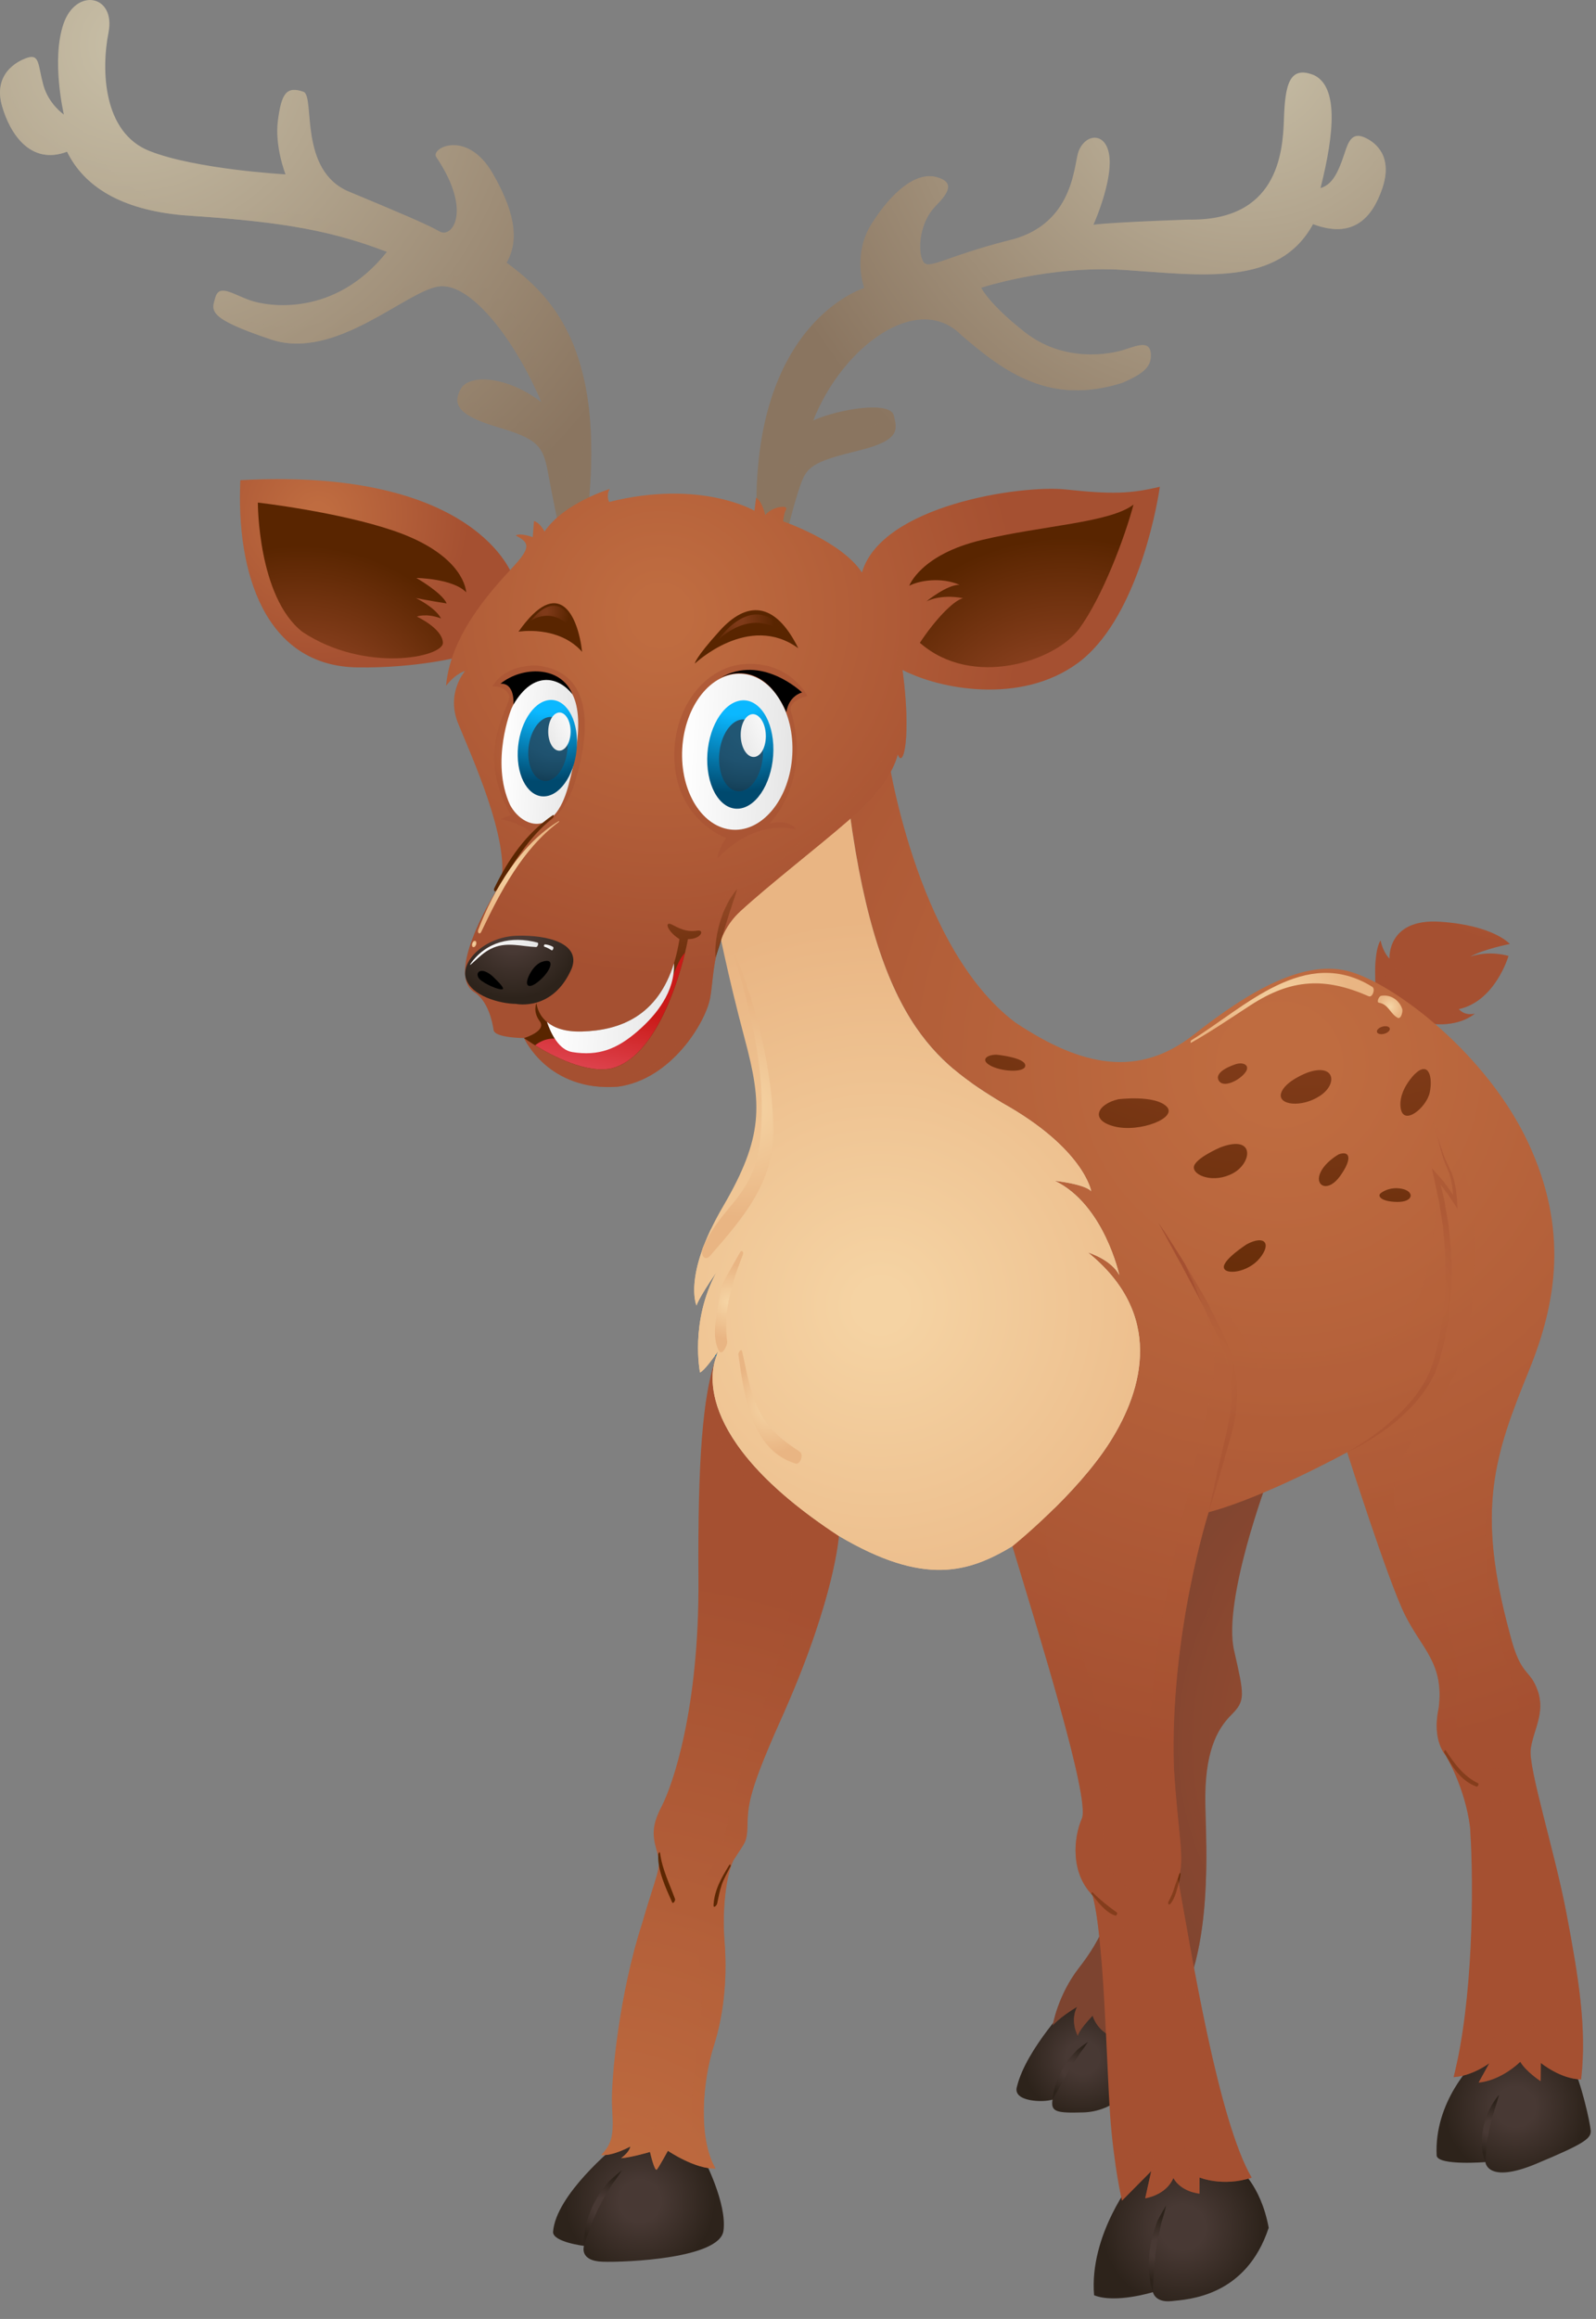 <svg width="84" height="122" viewBox="0 0 84 122" fill="none" xmlns="http://www.w3.org/2000/svg">
<rect x="0" y="0" width="84" height="122" fill="#808080" stroke="none"/>
<path d="M27.005 30.353C27.005 30.353 25.156 24.58 12.65 25.263C12.422 30.129 13.944 35.05 18.818 35.112C21.944 35.161 24.272 34.539 24.272 34.539C24.272 34.539 25.121 32 27.005 30.353Z" fill="url(#paint0_radial_525_381)"/>
<path d="M13.571 26.441C13.571 26.441 17.8 26.925 20.718 27.922C23.636 28.918 24.447 30.353 24.541 31.164C23.831 30.429 21.915 30.407 21.915 30.407C21.915 30.407 23.262 31.176 23.509 31.746C22.625 31.613 21.883 31.462 21.883 31.462C21.883 31.462 22.886 31.933 23.214 32.536C22.423 32.242 21.941 32.438 21.941 32.438C21.941 32.438 23.296 33.068 23.31 33.82C23.324 34.571 19.217 35.428 15.919 33.245C13.562 31.403 13.571 26.441 13.571 26.441Z" fill="url(#paint1_radial_525_381)"/>
<path d="M41.468 27.799C41.468 27.799 41.886 26.107 42.21 25.289C42.533 24.473 43.058 24.224 45.218 23.693C47.382 23.164 47.229 22.598 47.036 21.845C46.847 21.093 44.182 21.502 42.802 22.12C44.315 18.264 48.283 15.282 50.61 17.639C52.912 19.62 55.276 21.327 59.049 20.146C60.327 19.609 60.617 19.207 60.564 18.58C60.508 17.952 59.964 18.129 59.206 18.386C58.447 18.641 56.011 19.102 53.929 17.468C52.018 15.963 51.646 15.139 51.646 15.139C51.646 15.139 55.225 13.941 59.214 14.204C63.202 14.467 67.295 15.11 69.106 11.791C71.189 12.573 72.207 11.504 72.754 9.908C73.304 8.271 72.468 7.516 71.818 7.23C71.167 6.944 70.969 7.441 70.772 8.047C70.372 9.276 70.053 9.718 69.501 9.896C70.25 6.935 70.423 4.567 69.164 3.956C67.858 3.425 67.635 4.455 67.575 6.287C67.516 8.118 67.196 11.644 62.53 11.554C58.352 11.698 57.552 11.821 57.552 11.821C57.552 11.821 58.8 9.05 58.278 7.774C57.911 6.878 56.932 7.2 56.713 8.146C56.495 9.092 56.298 11.917 53.046 12.656C49.959 13.443 48.961 14.139 48.645 13.829C48.328 13.518 48.251 11.889 49.227 10.858C49.933 10.147 50.264 9.588 49.311 9.32C48.203 9.008 46.933 10.106 45.882 11.757C44.832 13.408 45.485 15.153 45.485 15.153C45.485 15.153 39.509 16.923 39.825 27.28C39.823 27.28 40.532 27.729 41.468 27.799Z" fill="url(#paint2_radial_525_381)"/>
<g opacity="0.5">
<path d="M47.023 21.82C46.913 21.918 46.794 22.007 46.659 22.087C45.677 22.677 44.413 22.57 43.385 23.074C42.498 23.507 42.072 24.145 41.538 24.931C41.376 25.17 41.055 25.619 40.709 25.582C40.382 25.546 40.083 25.285 39.866 24.975C39.817 25.695 39.799 26.457 39.824 27.281C39.824 27.281 40.533 27.729 41.469 27.8C41.469 27.8 41.887 26.108 42.211 25.29C42.534 24.474 43.059 24.225 45.219 23.694C47.383 23.165 47.23 22.599 47.037 21.846C47.035 21.838 47.028 21.83 47.023 21.82Z" fill="url(#paint3_radial_525_381)"/>
<path d="M60.537 18.44C59.542 18.831 58.517 19.11 57.443 19.134C56.142 19.164 54.712 19.014 53.601 18.271C52.606 17.606 51.861 16.646 50.881 15.969C49.849 15.257 48.754 15.024 47.574 15.542C46.416 16.052 45.436 16.923 44.64 17.896C43.879 18.826 43.195 19.859 42.759 20.984C42.648 21.27 42.543 21.56 42.475 21.86C42.372 22.324 42.738 21.901 42.972 21.715C44.593 18.06 48.363 15.366 50.608 17.639C52.91 19.62 55.274 21.327 59.047 20.146C60.325 19.609 60.615 19.207 60.562 18.58C60.56 18.528 60.549 18.482 60.537 18.44Z" fill="url(#paint4_radial_525_381)"/>
<path d="M72.687 7.98C72.618 8.255 72.536 8.526 72.434 8.795C71.971 10.031 70.16 12.236 69.071 10.47C66.058 16.907 56.98 11.758 51.843 14.393C51.993 14.592 52.162 14.771 52.343 14.938C53.573 14.608 56.282 14.012 59.214 14.206C63.202 14.469 67.295 15.111 69.106 11.793C71.189 12.575 72.207 11.505 72.754 9.909C73.046 9.034 72.943 8.415 72.687 7.98Z" fill="url(#paint5_radial_525_381)"/>
</g>
<path d="M29.411 27.694C29.411 27.694 29.095 26.244 28.84 24.839C28.584 23.435 28.269 23.084 26.191 22.469C24.112 21.854 23.809 21.281 24.245 20.471C24.679 19.661 26.674 19.772 28.488 21.152C27.211 18.079 24.835 14.832 23.097 15.07C21.362 15.308 17.654 18.994 14.27 17.862C10.885 16.73 11.129 16.354 11.335 15.642C11.541 14.93 12.234 15.469 13.16 15.798C14.088 16.128 17.613 16.712 20.361 13.251C17.042 11.955 14.058 11.623 9.627 11.322C6.363 11.03 4.43 9.811 3.53 7.981C1.599 8.71 0.517 7.02 0.105 5.568C-0.36 3.93 0.846 3.218 1.468 3.029C2.09 2.841 2.001 3.448 2.279 4.464C2.556 5.481 3.361 6.026 3.361 6.026C3.361 6.026 2.684 3.153 3.345 1.245C4.008 -0.666 6.099 -0.271 5.711 1.709C5.322 3.688 5.419 6.974 7.867 7.943C10.315 8.912 15.027 9.173 15.027 9.173C15.027 9.173 14.441 7.695 14.629 6.315C14.816 4.936 15.061 4.505 15.989 4.833C16.584 5.145 15.709 8.973 18.368 10.081C21.14 11.234 22.497 11.811 23.144 12.18C23.79 12.55 24.87 11.108 22.971 8.278C22.607 7.814 24.555 6.755 25.926 9.11C27.296 11.465 27.221 12.851 26.667 13.82C29.015 15.563 31.841 18.277 30.951 26.817L29.411 27.694Z" fill="url(#paint6_radial_525_381)"/>
<path opacity="0.5" d="M19.504 12.74C18.343 12.088 17.13 11.45 15.782 11.291C14.138 11.095 12.473 11.25 10.827 11.069C9.275 10.899 7.638 10.545 6.425 9.494C5.918 9.055 5.437 8.547 4.878 8.168C4.355 7.812 3.801 7.697 3.201 7.53C1.959 7.184 0.992 6.473 0.652 5.193C0.51 4.672 0.505 4.119 0.551 3.57C0.133 3.974 -0.168 4.613 0.105 5.569C0.517 7.021 1.599 8.71 3.53 7.982C4.429 9.812 6.363 11.031 9.627 11.323C13.971 11.618 16.924 11.944 20.164 13.177C20.14 12.966 19.601 12.795 19.504 12.74Z" fill="url(#paint7_radial_525_381)"/>
<path opacity="0.5" d="M28.213 20.524C28.266 20.585 28.318 20.644 28.371 20.706C28.393 20.601 28.418 20.487 28.422 20.332C28.438 19.813 28.33 19.298 28.151 18.812C27.808 17.868 27.32 16.95 26.682 16.167C25.955 15.271 24.915 14.585 23.723 14.531C22.341 14.47 21.053 15.189 19.908 15.891C17.613 17.294 13.514 17.816 11.245 15.968C11.146 16.495 11.441 16.913 14.269 17.86C17.653 18.992 21.361 15.306 23.096 15.068C24.717 14.849 26.892 17.653 28.213 20.524Z" fill="url(#paint8_radial_525_381)"/>
<path opacity="0.5" d="M30.729 19.898C30.814 21.182 30.818 22.485 30.687 23.761C30.632 24.283 30.48 25.15 29.779 25.051C29.128 24.957 29.176 23.224 28.606 22.812C27.877 22.284 26.976 22.024 26.149 21.694C25.571 21.463 24.526 21.145 24.228 20.502C23.821 21.296 24.14 21.861 26.191 22.469C28.269 23.084 28.584 23.435 28.84 24.839C29.095 26.243 29.411 27.694 29.411 27.694L30.954 26.819C31.257 23.894 31.127 21.651 30.729 19.898Z" fill="url(#paint9_radial_525_381)"/>
<path d="M56.389 105.313C56.389 105.313 54.004 107.796 53.526 109.77C53.265 110.586 54.925 110.617 55.396 110.459C55.299 111.099 55.572 111.176 57.02 111.133C58.469 111.091 60.406 110.028 60.48 106.462C58.092 105.099 56.389 105.313 56.389 105.313Z" fill="url(#paint10_radial_525_381)"/>
<path d="M55.396 110.461C55.396 110.461 55.403 110.227 55.496 109.895C55.536 109.727 55.609 109.54 55.684 109.338C55.776 109.143 55.869 108.933 55.991 108.738C56.054 108.642 56.118 108.544 56.179 108.45C56.238 108.351 56.312 108.268 56.383 108.187C56.451 108.104 56.526 108.028 56.592 107.955C56.656 107.881 56.721 107.813 56.793 107.764C57.064 107.544 57.259 107.426 57.259 107.426C57.259 107.426 57.139 107.628 56.934 107.892C56.83 108.021 56.741 108.195 56.619 108.361C56.497 108.527 56.396 108.724 56.278 108.91C56.157 109.094 56.061 109.293 55.948 109.467C55.856 109.653 55.751 109.818 55.675 109.967C55.506 110.262 55.396 110.461 55.396 110.461Z" fill="url(#paint11_radial_525_381)"/>
<path d="M66.735 77.809C66.735 77.809 64.351 84.176 64.948 86.811C65.492 89.207 65.563 89.465 64.802 90.225C64.041 90.986 63.382 92.218 63.441 94.967C63.501 97.717 63.977 105.139 60.305 107.344C60.305 107.344 58.086 107.729 57.504 106.047C56.74 106.85 56.728 107.103 56.728 107.103C56.728 107.103 56.303 106.362 56.684 105.582C55.722 106.162 55.404 106.565 55.404 106.565C55.404 106.565 55.661 104.974 56.8 103.515C57.936 102.058 58.826 100.333 59.089 97.095C59.351 93.857 61.76 78.979 61.76 78.979L66.735 77.809Z" fill="url(#paint12_radial_525_381)"/>
<path opacity="0.5" d="M62.706 94.287C62.457 92.798 62.482 91.346 62.717 89.857C62.953 88.356 63.246 86.862 63.527 85.368C63.69 84.503 63.861 83.621 64.193 82.8C64.572 81.857 65.142 81.112 65.851 80.495C66.303 78.966 66.735 77.809 66.735 77.809L61.758 78.979C61.758 78.979 59.349 93.857 59.087 97.095C58.824 100.333 57.934 102.058 56.798 103.515C55.659 104.974 55.402 106.565 55.402 106.565C55.402 106.565 55.72 106.162 56.682 105.582C56.301 106.362 56.726 107.103 56.726 107.103C56.726 107.103 56.739 106.85 57.502 106.047C58.084 107.729 60.303 107.344 60.303 107.344C63.248 105.574 63.525 100.452 63.488 97.074C63.019 96.248 62.859 95.2 62.706 94.287Z" fill="url(#paint13_radial_525_381)"/>
<path d="M77.58 108.516C77.58 108.516 75.467 110.539 75.614 113.411C75.696 113.943 78.179 113.748 78.179 113.748C78.179 113.748 78.271 114.912 80.844 113.839C83.433 112.759 83.752 112.499 83.722 112.079C83.688 111.662 83.199 109.466 82.767 108.72C82.336 107.972 80.043 106.232 77.58 108.516Z" fill="url(#paint14_radial_525_381)"/>
<path d="M59.649 114.662C59.649 114.662 57.315 117.567 57.584 120.752C58.698 121.202 60.68 120.589 60.68 120.589C60.68 120.589 60.786 121.15 61.654 121.061C62.521 120.969 65.571 120.845 66.774 117.202C66.346 114.889 65.143 114.021 65.143 114.021C65.143 114.021 61.627 111.917 59.649 114.662Z" fill="url(#paint15_radial_525_381)"/>
<path d="M32.387 112.909C32.387 112.909 29.243 115.46 29.108 117.426C29.106 117.954 30.736 118.156 30.736 118.156C30.736 118.156 30.467 118.948 31.717 118.988C32.966 119.03 37.869 118.814 38.076 117.367C38.281 115.919 37.035 113.556 37.035 113.556C37.035 113.556 34.608 111.727 32.387 112.909Z" fill="url(#paint16_radial_525_381)"/>
<path d="M72.431 52.291C72.431 52.291 72.212 50.192 72.661 49.474C72.81 50.152 73.131 50.431 73.131 50.431C73.131 50.431 72.987 48.3 75.808 48.493C78.627 48.686 79.466 49.663 79.466 49.663C79.466 49.663 78.111 49.924 77.38 50.33C78.406 49.976 79.395 50.292 79.395 50.292C79.395 50.292 78.704 52.675 76.782 53.09C77.134 53.483 77.626 53.323 77.626 53.323C77.626 53.323 76.762 54.131 75.029 53.811C73.295 53.492 72.431 52.291 72.431 52.291Z" fill="url(#paint17_radial_525_381)"/>
<path opacity="0.5" d="M76.328 53.296C75.769 52.994 75.279 52.644 75.518 52.095C75.097 52.135 74.722 52.207 74.3 52.1C74.24 52.085 74.31 51.942 74.324 51.919C74.429 51.743 74.529 51.565 74.63 51.388C74.281 51.397 73.991 51.497 73.68 51.675C73.624 51.705 73.584 51.691 73.592 51.62C73.629 51.264 73.734 50.999 73.893 50.715C73.567 50.839 73.323 51.055 73.097 51.338C73.076 51.364 73.015 51.435 72.973 51.406C72.647 51.181 72.476 50.859 72.406 50.5C72.335 51.341 72.431 52.291 72.431 52.291C72.431 52.291 73.295 53.492 75.029 53.812C76.098 54.009 76.836 53.776 77.245 53.57C76.944 53.547 76.64 53.464 76.328 53.296Z" fill="url(#paint18_radial_525_381)"/>
<path d="M37.712 71.352L37.673 71.433C36.982 73.543 36.72 76.702 36.761 83.1C36.805 89.858 35.414 93.896 34.823 95.03C34.233 96.164 34.37 96.672 34.602 97.492C34.836 98.311 34.541 98.599 33.786 101.226C32.579 104.941 32.165 109.376 32.207 110.658C32.249 111.94 32.4 112.625 31.644 113.374C32.242 113.444 33.173 112.931 33.173 112.931C33.173 112.931 33.159 113.195 32.689 113.544C33.254 113.501 34.211 113.214 34.211 113.214C34.211 113.214 34.453 114.282 34.573 114.139C34.694 113.995 35.154 113.155 35.154 113.155C35.154 113.155 36.605 114.138 37.662 114.085C36.731 112.527 36.975 109.492 37.565 107.646C38.158 105.797 38.268 103.809 38.134 102.146C38.001 100.482 38.212 98.689 38.597 97.882C39.256 96.827 39.323 96.982 39.346 95.854C39.371 94.728 39.614 93.761 41.33 89.945C43.957 83.957 44.15 80.808 44.15 80.808C36.176 75.588 37.512 71.809 37.712 71.352Z" fill="url(#paint19_radial_525_381)"/>
<path opacity="0.5" d="M44.151 80.803C36.928 76.077 37.342 72.531 37.634 71.566C37.417 72.257 37.244 73.061 37.112 74.049C37.563 75.51 38.434 76.739 39.403 77.991C40.666 79.626 41.678 81.282 41.662 83.419C41.645 85.548 40.911 87.562 40.231 89.554C39.547 91.566 38.8 93.549 38.343 95.626C38.138 96.562 37.899 98.09 37.037 98.693C36.105 99.346 35.206 98.362 34.788 97.581C34.672 97.364 34.559 97.13 34.451 96.888C34.486 97.078 34.541 97.272 34.601 97.489C34.835 98.308 34.54 98.596 33.785 101.223C33.629 101.702 33.487 102.193 33.356 102.688C33.788 102.04 34.508 100.988 35.344 101.002C36.643 101.023 36.873 103.341 36.916 104.227C37.04 106.819 36.23 109.352 36.439 111.945C36.445 112.011 36.343 112.244 36.247 112.191C35.737 111.919 35.374 111.548 35.04 111.093C34.865 111.414 34.629 111.639 34.4 111.976C34.382 112.003 34.238 112.164 34.231 112.042C34.215 111.747 34.105 111.478 34.079 111.19C34.075 111.138 33.564 111.448 33.52 111.467C33.12 111.655 32.69 111.801 32.245 111.838C32.237 112.438 32.124 112.891 31.641 113.369C32.239 113.439 33.17 112.926 33.17 112.926C33.17 112.926 33.156 113.19 32.686 113.539C33.251 113.496 34.208 113.209 34.208 113.209C34.208 113.209 34.45 114.277 34.57 114.134C34.691 113.99 35.151 113.15 35.151 113.15C35.151 113.15 36.602 114.133 37.659 114.08C36.728 112.522 36.972 109.487 37.562 107.641C38.155 105.792 38.265 103.804 38.131 102.141C37.998 100.477 38.209 98.684 38.594 97.877C39.253 96.822 39.32 96.977 39.343 95.849C39.368 94.723 39.611 93.757 41.327 89.94C43.957 83.951 44.151 80.803 44.151 80.803Z" fill="url(#paint20_radial_525_381)"/>
<path d="M37.863 71.422L37.561 71.281L37.586 71.231L37.885 71.374L37.863 71.422Z" fill="url(#paint21_radial_525_381)"/>
<path d="M82.448 100.68C81.836 97.437 80.424 93.008 80.564 92.007C80.705 91.004 81.343 90.114 80.929 88.941C80.517 87.768 80.042 88.247 79.468 85.963C77.665 79.359 78.654 76.578 80.487 72.066C81.923 68.532 82.564 64.675 80.427 60.109C78.288 55.542 73.598 51.905 71.138 51.143C68.678 50.381 65.701 52.176 62.823 54.437C59.946 56.695 56.974 56.156 53.436 53.791C48.113 49.785 46.682 39.449 46.682 39.449L44.574 41.591C46.012 53.826 49.34 55.912 52.744 58.021C57.057 60.428 57.433 62.672 57.433 62.672C57.433 62.672 57.23 62.328 55.518 62.121C58.118 63.378 58.913 67.092 58.913 67.092C58.913 67.092 58.621 66.352 57.258 65.888C61.248 69.111 60.195 73.055 58.429 75.848C56.662 78.642 53.287 81.346 53.287 81.346C54.648 85.869 57.388 94.638 56.942 95.67C56.495 96.7 56.34 98.527 57.498 99.703C58.103 101.795 58.239 108.641 58.427 111.278C58.615 113.916 59.053 115.774 59.053 115.774L60.588 114.225L60.275 115.65C60.275 115.65 61.365 115.5 61.756 114.587C62.181 115.332 63.131 115.405 63.131 115.405L63.135 114.557C63.135 114.557 64.347 115.065 65.875 114.566C64.124 111.55 62.73 102.901 62.003 98.848C62.399 97.849 61.995 96.535 61.783 92.986C61.56 85.97 63.614 79.554 63.614 79.554C66.583 78.766 70.906 76.399 70.906 76.399C70.906 76.399 73.036 83.105 73.935 84.934C74.836 86.762 76.02 87.495 75.72 89.87C75.348 91.573 76.084 92.337 76.084 92.337C76.084 92.337 77.104 94.005 77.374 96.133C77.581 99.425 77.522 105.245 76.508 109.276C77.513 109.208 78.383 108.546 78.383 108.546L77.826 109.558C77.826 109.558 78.87 109.533 80.014 108.47C80.319 108.988 81.083 109.488 81.083 109.488L81.094 108.528C81.094 108.528 82.131 109.379 83.214 109.397C83.533 106.703 83.062 103.925 82.448 100.68Z" fill="url(#paint22_radial_525_381)"/>
<path d="M58.429 75.847C60.196 73.054 61.248 69.11 57.258 65.887C58.621 66.351 58.913 67.091 58.913 67.091C58.913 67.091 58.118 63.377 55.518 62.12C57.23 62.327 57.433 62.671 57.433 62.671C57.433 62.671 57.057 60.427 52.744 58.02C49.34 55.912 46.012 53.826 44.574 41.59L37.758 48.517C37.758 48.517 38.276 51.214 39.197 54.658C40.118 58.1 40.191 59.814 38.057 63.467C35.921 67.117 36.659 68.68 36.659 68.68C36.659 68.68 36.74 68.335 37.706 66.932C36.296 69.546 36.843 72.205 36.843 72.205C36.843 72.205 37.036 72.185 37.793 71.086C37.752 71.199 37.712 71.315 37.672 71.433L37.711 71.352C37.726 71.32 37.732 71.305 37.732 71.305L37.711 71.352C37.511 71.809 36.175 75.588 44.149 80.806C48.663 83.473 50.985 82.721 53.286 81.346C53.287 81.345 56.662 78.641 58.429 75.847Z" fill="url(#paint23_radial_525_381)"/>
<path d="M58.861 57.831C58.861 57.831 60.735 57.593 61.385 58.198C62.036 58.804 59.979 59.601 58.65 59.262C57.319 58.923 57.784 58.076 58.861 57.831Z" fill="url(#paint24_radial_525_381)"/>
<path d="M52.467 55.489C52.467 55.489 53.899 55.63 53.959 56.029C54.02 56.428 52.855 56.407 52.202 56.099C51.554 55.792 51.904 55.478 52.467 55.489Z" fill="url(#paint25_radial_525_381)"/>
<path d="M64.967 56.012C64.967 56.012 63.907 56.349 64.131 56.821C64.356 57.292 65.26 56.831 65.56 56.398C65.809 56.04 65.422 55.831 64.967 56.012Z" fill="url(#paint26_radial_525_381)"/>
<path d="M64.223 60.367C64.223 60.367 62.862 60.95 62.834 61.404C62.81 61.857 63.892 62.269 64.898 61.723C65.907 61.177 66.07 59.662 64.223 60.367Z" fill="url(#paint27_radial_525_381)"/>
<path d="M68.801 56.433C68.801 56.433 67.631 56.868 67.428 57.504C67.228 58.139 68.491 58.293 69.463 57.658C70.437 57.024 70.249 55.908 68.801 56.433Z" fill="url(#paint28_radial_525_381)"/>
<path d="M65.62 65.46C65.62 65.46 64.382 66.253 64.413 66.671C64.444 67.091 65.674 66.964 66.304 66.192C66.93 65.421 66.566 64.957 65.62 65.46Z" fill="url(#paint29_radial_525_381)"/>
<path d="M70.455 60.731C70.455 60.731 69.666 61.167 69.454 61.794C69.244 62.422 69.919 62.728 70.532 61.871C71.205 60.933 71.034 60.516 70.455 60.731Z" fill="url(#paint30_radial_525_381)"/>
<path d="M74.47 56.498C74.47 56.498 73.567 57.366 73.723 58.313C73.879 59.26 75.08 58.263 75.248 57.48C75.416 56.697 75.216 55.79 74.47 56.498Z" fill="url(#paint31_radial_525_381)"/>
<path d="M72.684 62.763C72.684 62.763 73.1 62.413 73.773 62.539C74.446 62.666 74.426 63.242 73.542 63.233C72.658 63.221 72.471 62.904 72.684 62.763Z" fill="url(#paint32_radial_525_381)"/>
<path d="M73.145 54.103C73.174 54.205 73.048 54.332 72.863 54.385C72.677 54.438 72.503 54.397 72.472 54.294C72.443 54.19 72.571 54.065 72.756 54.012C72.94 53.959 73.114 53.999 73.145 54.103Z" fill="url(#paint33_radial_525_381)"/>
<path d="M60.958 64.312C60.958 64.312 61.101 64.525 61.353 64.897C61.592 65.275 61.945 65.808 62.348 66.463C62.542 66.793 62.754 67.15 62.978 67.531C63.195 67.913 63.451 68.302 63.66 68.737C63.874 69.169 64.096 69.617 64.321 70.069C64.376 70.186 64.434 70.29 64.489 70.419L64.626 70.775L64.761 71.132C64.803 71.254 64.835 71.383 64.871 71.51L64.972 71.892L65.035 72.278C65.056 72.409 65.081 72.537 65.092 72.665L65.113 73.052C65.14 73.57 65.082 74.076 65.008 74.556C64.967 74.794 64.913 75.028 64.862 75.254C64.8 75.48 64.739 75.698 64.68 75.912C64.56 76.334 64.448 76.733 64.344 77.102C64.139 77.841 63.948 78.451 63.823 78.882C63.693 79.309 63.617 79.555 63.617 79.555C63.617 79.555 63.671 79.303 63.76 78.867C63.859 78.428 63.986 77.802 64.162 77.055C64.251 76.68 64.343 76.275 64.443 75.847C64.548 75.421 64.643 74.972 64.721 74.507C64.786 74.041 64.834 73.556 64.8 73.067L64.778 72.698C64.765 72.576 64.737 72.454 64.718 72.332L64.653 71.963L64.552 71.608C64.52 71.487 64.49 71.368 64.455 71.248L64.323 70.888L64.193 70.531C64.15 70.427 64.087 70.308 64.037 70.195C63.82 69.745 63.607 69.299 63.402 68.871C63.197 68.441 62.964 68.04 62.765 67.648C62.56 67.26 62.367 66.894 62.187 66.555C61.809 65.889 61.513 65.322 61.296 64.93C61.082 64.537 60.958 64.312 60.958 64.312Z" fill="url(#paint34_radial_525_381)"/>
<path d="M75.663 59.773C75.745 60.066 75.834 60.354 75.937 60.636C75.991 60.775 76.033 60.92 76.103 61.053L76.291 61.462L76.388 61.666C76.42 61.734 76.44 61.811 76.466 61.885C76.521 62.033 76.545 62.183 76.582 62.332C76.643 62.633 76.677 62.935 76.692 63.242L76.712 63.596L76.514 63.295C76.363 63.064 76.209 62.826 76.036 62.609C75.95 62.503 75.874 62.381 75.78 62.286L75.503 61.988L75.708 61.866L75.958 62.887C76.049 63.226 76.084 63.575 76.148 63.921L76.235 64.439L76.288 64.962C76.319 65.312 76.375 65.659 76.376 66.011C76.389 66.361 76.411 66.712 76.411 67.063L76.372 68.117C76.347 68.467 76.299 68.814 76.263 69.164C76.235 69.515 76.146 69.857 76.089 70.204C76.038 70.553 75.937 70.89 75.849 71.23C75.802 71.403 75.766 71.564 75.708 71.746L75.526 72.236L75.274 72.717C75.184 72.871 75.082 73.016 74.984 73.165C74.778 73.453 74.557 73.729 74.314 73.982C74.072 74.24 73.817 74.484 73.551 74.711C73.285 74.942 73.001 75.151 72.715 75.351C72.141 75.749 71.539 76.111 70.905 76.4C71.513 76.061 72.094 75.676 72.64 75.25C72.913 75.037 73.175 74.812 73.43 74.578C73.687 74.348 73.93 74.101 74.154 73.843C74.383 73.586 74.59 73.312 74.781 73.028C74.867 72.882 74.963 72.739 75.043 72.59L75.26 72.139L75.438 71.648C75.484 71.5 75.522 71.319 75.567 71.156C75.649 70.822 75.744 70.489 75.792 70.148C75.841 69.806 75.925 69.471 75.95 69.126C75.981 68.783 76.024 68.44 76.046 68.096L76.082 67.063C76.085 66.718 76.069 66.372 76.061 66.028C76.064 65.683 76.012 65.339 75.986 64.996L75.94 64.479L75.858 63.968C75.797 63.627 75.765 63.282 75.68 62.947L75.465 61.931L75.366 61.461L75.67 61.808L75.959 62.137C76.057 62.246 76.129 62.368 76.215 62.483C76.385 62.714 76.53 62.956 76.68 63.199L76.5 63.25C76.492 62.957 76.467 62.656 76.424 62.363C76.398 62.218 76.376 62.068 76.335 61.931C76.314 61.861 76.303 61.789 76.273 61.72L76.189 61.509L76.019 61.089C75.956 60.949 75.921 60.801 75.876 60.656C75.788 60.366 75.725 60.069 75.663 59.773Z" fill="url(#paint35_radial_525_381)"/>
<path d="M32.096 25.725C32.096 25.725 29.681 26.456 28.66 27.963C28.394 27.469 28.105 27.411 28.105 27.411L28.038 28.262C28.038 28.262 27.404 28.017 27.146 28.17C27.795 28.52 27.983 28.738 27.123 29.691C26.266 30.645 23.721 33.172 23.477 36.078C24.014 35.4 24.478 35.301 24.478 35.301C24.478 35.301 23.454 36.453 24.117 38.073C24.777 39.694 26.862 44.229 26.364 46.454C24.992 48.63 23.796 51.399 24.922 52.171C25.688 52.63 25.917 53.769 25.978 54.189C26.038 54.61 27.58 54.612 27.58 54.612C27.58 54.612 28.831 57.448 32.518 57.171C35.355 56.786 37.135 53.765 37.371 52.526C37.605 51.289 37.465 49.321 38.958 47.945C40.453 46.567 43.067 44.545 44.643 43.171C46.221 41.8 46.992 40.674 47.253 39.689C47.544 40.497 47.973 38.769 47.5 35.241C49.445 36.265 53.735 37.088 56.736 34.876C59.734 32.665 60.843 27.014 61.044 25.609C59.48 25.981 58.519 26.01 56.116 25.753C53.711 25.495 46.395 26.591 45.365 30.12C44.288 28.475 41.219 27.43 41.219 27.43C41.219 27.43 41.243 27.038 41.373 26.797C41.502 26.554 40.633 26.639 40.275 27.101C40.087 26.311 39.796 26.178 39.796 26.178L39.707 26.87C39.707 26.87 36.879 25.202 32.06 26.408C31.887 26.007 32.096 25.725 32.096 25.725Z" fill="url(#paint36_radial_525_381)"/>
<path opacity="0.5" d="M26.332 43.1C26.332 43.1 27.568 43.278 28.054 43.949C28.104 43.584 28.308 43.556 28.308 43.556C28.308 43.556 29.617 43.321 30.299 41.023C31.032 38.553 31.305 35.305 28.222 35.012C26.443 35.006 25.921 36.113 25.921 36.113C25.921 36.113 26.55 36.051 26.786 36.56C27.023 37.069 24.85 39.369 26.895 42.887C26.554 42.989 26.332 43.1 26.332 43.1Z" fill="url(#paint37_radial_525_381)"/>
<path opacity="0.5" d="M37.779 45.158C37.779 45.158 39.496 43.108 41.881 43.636C41.586 43.062 40.492 43.33 40.492 43.33C40.492 43.33 42.748 41.13 41.62 37.398C41.483 36.849 42.497 36.614 42.497 36.614C42.497 36.614 41.597 34.812 39.255 34.931C36.912 35.053 35.186 37.627 35.531 40.44C35.875 43.252 38.207 44.081 38.207 44.081C38.207 44.081 37.723 44.859 37.779 45.158Z" fill="url(#paint38_radial_525_381)"/>
<path d="M26.906 37.316C26.906 37.316 25.801 40.059 26.841 42.34C27.465 43.513 29.149 44.16 29.912 41.346C30.676 38.531 30.728 36.151 29.189 35.776C27.649 35.4 26.906 37.316 26.906 37.316Z" fill="url(#paint39_linear_525_381)"/>
<path d="M41.7 39.711C41.576 41.977 40.177 43.74 38.577 43.653C36.977 43.562 35.783 41.656 35.908 39.389C36.035 37.124 37.433 35.359 39.03 35.449C40.631 35.536 41.825 37.446 41.7 39.711Z" fill="url(#paint40_linear_525_381)"/>
<path d="M30.367 38.953C30.398 40.337 29.722 41.64 28.862 41.865C28 42.092 27.277 41.152 27.248 39.769C27.218 38.388 27.892 37.083 28.754 36.857C29.616 36.633 30.338 37.571 30.367 38.953Z" fill="url(#paint41_radial_525_381)"/>
<path d="M29.875 39.133C29.896 40.052 29.447 40.916 28.876 41.066C28.303 41.215 27.823 40.593 27.803 39.675C27.784 38.757 28.232 37.892 28.805 37.741C29.376 37.593 29.856 38.214 29.875 39.133Z" fill="url(#paint42_radial_525_381)"/>
<path d="M30.003 38.168C30.106 38.694 29.938 39.266 29.627 39.441C29.32 39.62 28.986 39.338 28.884 38.811C28.781 38.285 28.947 37.715 29.257 37.538C29.567 37.358 29.901 37.643 30.003 38.168Z" fill="url(#paint43_linear_525_381)"/>
<path d="M40.699 39.184C40.779 40.733 40.067 42.216 39.11 42.5C38.15 42.781 37.31 41.756 37.228 40.205C37.146 38.66 37.857 37.174 38.817 36.89C39.776 36.609 40.617 37.636 40.699 39.184Z" fill="url(#paint44_radial_525_381)"/>
<path d="M40.154 39.402C40.208 40.431 39.734 41.416 39.099 41.602C38.463 41.79 37.903 41.11 37.85 40.081C37.794 39.053 38.268 38.068 38.905 37.879C39.542 37.692 40.1 38.373 40.154 39.402Z" fill="url(#paint45_radial_525_381)"/>
<path d="M40.262 38.317C40.395 38.904 40.227 39.55 39.888 39.758C39.547 39.969 39.162 39.664 39.03 39.078C38.897 38.49 39.065 37.846 39.406 37.637C39.745 37.426 40.129 37.734 40.262 38.317Z" fill="url(#paint46_linear_525_381)"/>
<path d="M27.289 33.233C27.289 33.233 29.381 32.876 30.637 34.293C30.422 32.391 29.417 30.208 27.289 33.233Z" fill="url(#paint47_radial_525_381)"/>
<path d="M36.573 34.909C36.573 34.909 39.411 32.209 42.016 34.104C40.76 31.575 39.274 31.646 37.884 33.18C36.552 34.651 36.573 34.909 36.573 34.909Z" fill="url(#paint48_radial_525_381)"/>
<path d="M27.157 52.814C27.157 52.814 29.116 53.236 30.097 50.933C30.564 49.645 28.861 49.176 27.19 49.231C25.519 49.283 24.238 50.568 24.521 51.48C24.805 52.393 26.304 52.809 27.157 52.814Z" fill="url(#paint49_radial_525_381)"/>
<path d="M28.531 50.6C28.531 50.6 28.151 50.694 27.856 51.294C27.564 51.892 27.824 52.093 28.415 51.573C29.008 51.055 29.254 50.359 28.531 50.6Z" fill="black"/>
<path d="M25.875 51.316C25.875 51.316 26.512 51.893 26.473 52.017C26.436 52.14 25.77 51.905 25.34 51.599C24.906 51.294 25.197 50.769 25.875 51.316Z" fill="black"/>
<path d="M28.238 52.771C28.238 52.771 28.318 54.333 30.63 54.267C32.94 54.2 35.163 53.211 35.762 49.408C35.091 48.98 34.927 48.398 35.415 48.666C35.981 48.976 36.312 49.021 36.705 48.96C37.099 48.899 36.903 49.416 36.208 49.405C35.929 50.947 34.674 55.519 32.246 56.191C30.387 56.644 27.579 54.612 27.579 54.612C27.579 54.612 28.795 54.248 28.407 53.726C28.019 53.204 28.238 52.771 28.238 52.771Z" fill="url(#paint50_radial_525_381)"/>
<path d="M35.317 51.544C34.873 52.409 34.514 53.278 33.793 53.953C33.154 54.554 32.192 55.014 31.307 55.034C30.746 55.047 30.321 54.889 29.791 54.735C29.131 54.543 28.616 54.636 28.163 54.994C29.084 55.557 30.907 56.516 32.246 56.191C34.365 55.605 35.59 52.045 36.054 50.125C35.697 50.492 35.549 51.094 35.317 51.544Z" fill="url(#paint51_linear_525_381)"/>
<path d="M30.125 55.351C31.502 55.567 32.467 55.202 33.578 54.235C34.558 53.381 35.535 52.158 35.471 50.68C34.617 53.438 32.658 54.209 30.629 54.268C29.698 54.293 29.136 54.057 28.788 53.764C28.983 54.335 29.397 55.237 30.125 55.351Z" fill="url(#paint52_linear_525_381)"/>
<path d="M47.856 30.815C47.856 30.815 48.447 29.178 51.66 28.412C54.87 27.643 58.409 27.506 59.657 26.547C59.2 28.273 58.026 31.404 56.793 33.087C55.561 34.772 51.196 36.253 48.414 33.818C49.173 32.666 50.148 31.608 50.685 31.47C49.474 31.236 48.756 31.642 48.756 31.642C48.756 31.642 49.834 30.756 50.502 30.766C49.522 30.35 48.4 30.537 47.856 30.815Z" fill="url(#paint53_radial_525_381)"/>
<path d="M37.661 50.371C37.661 50.371 37.63 50.128 37.66 49.769C37.682 49.409 37.766 48.932 37.906 48.473C37.945 48.358 37.986 48.243 38.023 48.131C38.058 48.018 38.108 47.912 38.156 47.809C38.256 47.607 38.34 47.413 38.441 47.262C38.639 46.956 38.794 46.773 38.794 46.773C38.794 46.773 38.737 47.013 38.616 47.343C38.553 47.507 38.505 47.709 38.428 47.915C38.391 48.018 38.36 48.126 38.327 48.235C38.294 48.345 38.259 48.458 38.223 48.57C38.148 48.79 38.093 49.017 38.021 49.226C37.964 49.437 37.895 49.633 37.845 49.802C37.742 50.143 37.661 50.371 37.661 50.371Z" fill="url(#paint54_radial_525_381)"/>
<path d="M30.736 118.154C30.736 118.154 30.704 117.864 30.77 117.435C30.781 117.326 30.81 117.212 30.838 117.093C30.869 116.972 30.891 116.841 30.935 116.714C30.983 116.585 31.026 116.452 31.079 116.32C31.128 116.185 31.187 116.053 31.257 115.925C31.327 115.798 31.396 115.67 31.466 115.545C31.526 115.415 31.628 115.313 31.703 115.201C31.784 115.091 31.865 114.988 31.944 114.892C32.015 114.789 32.103 114.71 32.185 114.638C32.505 114.345 32.734 114.176 32.734 114.176C32.734 114.176 32.581 114.427 32.331 114.763C32.267 114.844 32.199 114.934 32.142 115.04C32.081 115.144 32.019 115.253 31.949 115.362C31.882 115.473 31.801 115.58 31.744 115.705C31.684 115.825 31.619 115.95 31.556 116.073C31.487 116.193 31.426 116.317 31.376 116.443C31.324 116.569 31.266 116.69 31.213 116.809C31.162 116.93 31.122 117.048 31.076 117.161C31.035 117.273 30.988 117.377 30.958 117.477C30.891 117.676 30.83 117.844 30.796 117.962C30.752 118.084 30.736 118.154 30.736 118.154Z" fill="url(#paint55_radial_525_381)"/>
<path d="M60.679 120.59C60.679 120.59 60.57 120.311 60.512 119.867C60.492 119.756 60.486 119.636 60.478 119.509C60.473 119.381 60.457 119.246 60.462 119.108C60.469 118.967 60.47 118.822 60.482 118.677C60.489 118.53 60.507 118.381 60.534 118.234C60.56 118.088 60.588 117.942 60.613 117.796C60.633 117.65 60.696 117.517 60.732 117.38C60.773 117.248 60.82 117.121 60.861 117C60.898 116.877 60.954 116.77 61.008 116.671C61.214 116.275 61.376 116.027 61.376 116.027C61.376 116.027 61.314 116.323 61.186 116.737C61.154 116.84 61.119 116.952 61.098 117.075C61.073 117.198 61.047 117.325 61.016 117.456C60.988 117.588 60.945 117.721 60.928 117.861C60.907 118.001 60.885 118.142 60.863 118.283C60.834 118.425 60.81 118.566 60.803 118.707C60.79 118.848 60.77 118.984 60.754 119.121C60.74 119.254 60.736 119.384 60.726 119.509C60.72 119.633 60.705 119.751 60.705 119.859C60.696 120.076 60.684 120.259 60.684 120.387C60.68 120.517 60.679 120.59 60.679 120.59Z" fill="url(#paint56_radial_525_381)"/>
<path d="M78.905 110.199C78.905 110.199 78.838 110.421 78.733 110.753C78.633 111.083 78.5 111.515 78.405 111.953C78.381 112.062 78.352 112.171 78.338 112.28C78.319 112.387 78.294 112.494 78.28 112.598C78.267 112.7 78.249 112.801 78.241 112.898C78.231 112.994 78.217 113.086 78.215 113.169C78.21 113.254 78.202 113.332 78.197 113.402C78.192 113.472 78.192 113.533 78.191 113.584C78.184 113.688 78.18 113.746 78.18 113.746C78.18 113.746 78.159 113.69 78.124 113.594C78.088 113.497 78.049 113.353 78.021 113.177C78.002 113.089 77.998 112.992 77.992 112.891C77.982 112.787 77.982 112.68 77.988 112.57C77.992 112.346 78.032 112.11 78.081 111.879C78.135 111.648 78.205 111.421 78.291 111.218C78.375 111.012 78.468 110.828 78.56 110.676C78.737 110.37 78.905 110.199 78.905 110.199Z" fill="url(#paint57_radial_525_381)"/>
<path d="M27.024 37.066C27.024 37.066 27.122 35.929 26.34 35.969C27.504 35.032 29.518 35.022 30.129 36.528C29.428 35.63 28.097 35.235 27.024 37.066Z" fill="black"/>
<path d="M37.9 35.672C37.9 35.672 40.029 34.419 41.387 37.469C41.52 36.587 42.215 36.431 42.215 36.431C42.215 36.431 40.085 34.373 37.9 35.672Z" fill="black"/>
<path d="M29.092 42.888C27.696 43.838 26.75 45.217 26.018 46.721C25.955 46.85 26.049 46.979 26.144 46.826C27.005 45.441 27.799 44.068 29.098 43.032C29.14 42.997 29.18 42.828 29.092 42.888Z" fill="url(#paint58_radial_525_381)"/>
<path d="M35.529 99.909C35.249 99.131 34.836 98.309 34.742 97.482C34.731 97.398 34.648 97.497 34.647 97.538C34.586 98.367 35.047 99.338 35.376 100.079C35.425 100.191 35.557 99.983 35.529 99.909Z" fill="url(#paint59_radial_525_381)"/>
<path d="M38.374 98.132C37.97 98.798 37.603 99.419 37.555 100.22C37.541 100.432 37.727 100.243 37.747 100.138C37.814 99.818 37.872 99.5 37.974 99.189C38.088 98.836 38.287 98.525 38.444 98.191C38.477 98.119 38.425 98.047 38.374 98.132Z" fill="url(#paint60_radial_525_381)"/>
<path d="M77.793 93.817C77.022 93.443 76.545 92.781 76.085 92.081C76.055 92.035 75.986 92.155 76.01 92.196C76.423 92.935 76.879 93.689 77.71 93.991C77.776 94.016 77.856 93.847 77.793 93.817Z" fill="url(#paint61_radial_525_381)"/>
<path d="M58.779 100.614C58.329 100.29 57.893 99.947 57.498 99.552C57.467 99.525 57.426 99.609 57.443 99.635C57.769 100.043 58.18 100.612 58.703 100.779C58.767 100.8 58.834 100.654 58.779 100.614Z" fill="url(#paint62_radial_525_381)"/>
<path d="M62.043 98.623C61.993 98.846 61.881 99.063 61.818 99.283C61.743 99.548 61.633 99.795 61.505 100.035C61.438 100.158 61.525 100.264 61.622 100.134C61.791 99.905 61.886 99.641 61.955 99.367C62.02 99.116 62.111 98.843 62.134 98.585C62.142 98.484 62.054 98.573 62.043 98.623Z" fill="url(#paint63_radial_525_381)"/>
<path opacity="0.5" d="M27.935 32.653C27.935 32.653 29.184 31.771 30.25 33.281C29.978 31.866 29.061 31.266 27.935 32.653Z" fill="url(#paint64_radial_525_381)"/>
<path opacity="0.5" d="M37.793 33.67C37.793 33.67 39.596 31.819 41.357 33.416C40.493 31.869 39.036 31.989 37.793 33.67Z" fill="url(#paint65_radial_525_381)"/>
<path d="M28.283 49.587C26.899 49.224 25.581 49.544 24.754 50.72C24.747 50.73 24.743 50.774 24.764 50.755C25.179 50.403 25.458 50.061 25.989 49.848C26.722 49.554 27.472 49.792 28.215 49.824C28.297 49.827 28.373 49.61 28.283 49.587Z" fill="url(#paint66_linear_525_381)"/>
<path d="M29.098 49.808C28.965 49.734 28.833 49.698 28.681 49.684C28.639 49.68 28.604 49.789 28.649 49.802C28.785 49.846 28.908 49.914 29.029 49.992C29.088 50.031 29.174 49.849 29.098 49.808Z" fill="url(#paint67_linear_525_381)"/>
<path d="M29.413 43.197C27.426 44.386 25.965 46.81 25.168 48.924C25.114 49.064 25.245 49.196 25.325 49.03C26.338 46.91 27.489 44.681 29.416 43.239C29.427 43.231 29.433 43.187 29.413 43.197Z" fill="url(#paint68_radial_525_381)"/>
<path d="M24.99 49.496C24.858 49.489 24.763 49.824 24.922 49.832C25.054 49.84 25.149 49.505 24.99 49.496Z" fill="url(#paint69_radial_525_381)"/>
<path d="M51.058 56.938C51.111 56.967 51.159 57 51.212 57.03C50.868 56.789 50.525 56.532 50.191 56.246C50.25 56.406 50.509 56.629 51.058 56.938Z" fill="url(#paint70_radial_525_381)"/>
<path d="M57.258 65.889C58.621 66.353 58.913 67.094 58.913 67.094C58.913 67.094 58.118 63.38 55.518 62.123C57.23 62.33 57.433 62.673 57.433 62.673C57.433 62.673 57.057 60.429 52.744 58.023C52.653 57.968 52.563 57.913 52.474 57.855C54.946 59.642 56.544 61.83 56.544 61.83C56.544 61.83 54.96 61.352 53.895 62.074C57.234 63.429 57.833 65.853 57.833 65.853C57.833 65.853 57.358 65.63 56.422 65.775C61.074 69.007 57.799 73.51 57.799 73.51C57.799 73.51 57.259 70.945 56.441 71.581C56.899 75.656 54.637 77.727 55.013 76.234C55.389 74.742 55.104 73.703 55.104 73.703C53.376 79.362 51.37 81.254 48.296 80.35C45.223 79.448 44.266 78.225 42.311 75.677C42.438 76.904 44.513 79.945 42.518 78.079C37.704 74.299 38.01 71.389 39.243 68.529C38.827 68.995 37.793 71.087 37.59 70.194C37.203 68.368 38.798 65.138 38.798 65.138C38.798 65.138 37.342 66.716 37.2 66.659C37.145 66.1 37.261 65.364 37.433 64.638C36.086 67.451 36.659 68.68 36.659 68.68C36.659 68.68 36.74 68.335 37.706 66.931C36.296 69.546 36.843 72.204 36.843 72.204C36.843 72.204 37.036 72.184 37.793 71.085C37.752 71.198 37.712 71.314 37.672 71.433L37.711 71.352C37.726 71.32 37.732 71.305 37.732 71.305L37.711 71.352C37.511 71.808 36.175 75.588 44.149 80.805C48.663 83.472 50.985 82.721 53.286 81.346C53.286 81.346 56.661 78.641 58.428 75.847C60.195 73.056 61.248 69.112 57.258 65.889Z" fill="url(#paint71_radial_525_381)"/>
<path d="M40.707 59.377C40.643 56.246 39.853 53.158 38.73 50.245C38.707 50.182 38.642 50.295 38.654 50.337C39.494 53.121 40.219 56.119 40.078 59.044C39.988 60.936 39.697 61.964 38.513 63.383C37.907 64.106 37.365 64.782 36.987 65.651C36.85 65.967 37.067 66.417 37.384 66.054C39.128 64.056 40.766 62.152 40.707 59.377Z" fill="url(#paint72_radial_525_381)"/>
<path d="M38.942 65.894C38.643 66.442 38.32 66.974 38.04 67.532C37.878 67.854 37.882 68.294 37.812 68.645C37.668 69.386 37.479 70.338 37.819 71.038C37.991 71.392 38.297 70.77 38.272 70.585C38.056 69.001 38.53 67.454 39.101 66.001C39.157 65.856 39.029 65.73 38.942 65.894Z" fill="url(#paint73_radial_525_381)"/>
<path d="M42.094 76.375C41.134 75.744 40.447 75.202 39.921 74.152C39.444 73.201 39.295 72.12 39.061 71.1C39.016 70.915 38.844 71.152 38.86 71.262C39.163 73.307 39.484 76.252 41.86 76.995C42.127 77.08 42.311 76.518 42.094 76.375Z" fill="url(#paint74_radial_525_381)"/>
<path d="M76.24 61.609C76.254 61.64 76.252 61.64 76.24 61.609Z" fill="url(#paint75_radial_525_381)"/>
<path opacity="0.5" d="M60.582 114.215C60.701 113.807 60.942 112.807 60.162 113.06C59.646 113.225 59.183 113.552 58.752 113.871C58.738 113.881 58.727 113.892 58.714 113.901C58.887 115.064 59.053 115.774 59.053 115.774L60.579 114.236C60.58 114.228 60.58 114.224 60.582 114.215Z" fill="url(#paint76_radial_525_381)"/>
<path opacity="0.5" d="M82.448 100.681C81.836 97.438 80.424 93.009 80.564 92.008C80.705 91.005 81.343 90.115 80.929 88.942C80.517 87.769 80.042 88.248 79.468 85.964C78.259 81.535 78.304 78.825 79.021 76.16C78.098 78.134 78.137 79.952 78.219 82.04C78.359 85.55 79.629 88.205 79.894 89.473C80.158 90.736 79.997 93.647 78.532 92.981C77.068 92.317 76.378 91.195 76.65 89.292C76.923 87.39 76.433 85.695 74.696 82.43C72.958 79.165 72.778 77.904 74.976 74.828C76.36 72.895 77.269 71.619 77.507 68.297C77.595 64.907 78.132 62.048 75.458 59.121C75.46 59.882 76.142 61.401 76.239 61.612C76.229 61.591 76.214 61.561 76.19 61.508C75.869 60.836 75.1 60.546 75.367 61.46C75.936 63.948 75.121 67.943 73.921 69.717C72.719 71.488 67.381 71.969 66.39 70.648C66.501 71.634 66.514 72.86 65.832 71.147C64.934 68.933 62.347 66.463 62.347 66.463C64.557 71.26 64.15 71.559 62.839 77.158C61.529 82.756 60.193 88.798 60.607 93.38C61.019 97.962 60.676 100.167 59.388 99.317C58.102 98.468 57.83 97.34 58.206 94.581C58.578 91.822 57.341 88.085 55.898 84.001C54.862 81.061 54.73 80.478 55.502 79.343C54.298 80.534 53.285 81.347 53.285 81.347C54.646 85.87 57.386 94.639 56.94 95.671C56.493 96.701 56.338 98.528 57.496 99.704C57.701 100.416 57.854 101.679 57.971 103.139C58.438 101.981 59.476 100.427 60.576 101.441C61.216 102.03 61.592 102.893 61.91 103.687C62.363 104.824 62.72 106.001 63.029 107.185C63.558 109.21 64.048 111.292 64.27 113.378C64.276 113.444 64.173 113.676 64.077 113.624C63.508 113.311 62.928 113.08 62.307 112.919C62.427 113.331 62.511 113.753 62.661 114.155C62.693 114.236 62.541 114.507 62.464 114.409C62.112 113.962 61.652 113.726 61.154 113.491C61.023 113.72 60.88 113.939 60.763 114.176C60.728 114.245 60.59 114.359 60.575 114.29L60.275 115.651C60.275 115.651 61.365 115.501 61.756 114.588C62.181 115.333 63.131 115.406 63.131 115.406L63.135 114.558C63.135 114.558 64.347 115.066 65.875 114.567C64.124 111.551 62.73 102.902 62.003 98.849C62.399 97.85 61.995 96.536 61.783 92.987C61.56 85.971 63.614 79.555 63.614 79.555C66.583 78.767 70.906 76.4 70.906 76.4C70.906 76.4 73.036 83.106 73.935 84.935C74.836 86.763 76.02 87.496 75.72 89.871C75.348 91.574 76.084 92.338 76.084 92.338C76.084 92.338 77.104 94.006 77.374 96.134C77.393 96.414 77.407 96.718 77.421 97.033C77.462 96.604 77.533 96.183 77.675 95.784C78.055 94.708 78.633 94.096 79.482 95.337C80.715 97.143 80.931 99.255 81.256 101.398C81.572 103.476 82.394 105.724 81.701 107.737C81.689 107.766 81.55 108.007 81.503 107.903C81.283 107.416 81.031 106.952 80.747 106.5C80.394 107.058 80.072 107.634 79.6 108.103C79.572 108.131 79.487 108.181 79.485 108.103C79.467 107.653 79.289 107.287 79.178 106.863C79.131 106.674 78.617 107.227 78.555 107.283C78.19 107.6 77.785 107.89 77.36 108.116C77.144 108.231 76.926 108.326 76.706 108.412C76.644 108.708 76.579 108.999 76.509 109.279C77.514 109.211 78.384 108.549 78.384 108.549L77.827 109.561C77.827 109.561 78.871 109.536 80.015 108.473C80.32 108.991 81.084 109.491 81.084 109.491L81.095 108.531C81.095 108.531 82.132 109.382 83.215 109.4C83.533 106.704 83.062 103.926 82.448 100.681Z" fill="url(#paint77_radial_525_381)"/>
<g opacity="0.5">
<path d="M47.373 38.694C47.373 38.694 47.344 38.035 46.88 38.075C46.539 40.684 45.721 41.231 42.821 43.703C40.375 45.786 39.065 47.376 39.065 47.376C39.065 47.376 39.171 46.658 39.5 45.492C38.462 46.422 37.781 46.844 36.893 52.188C36.106 56.158 32.804 56.95 30.668 57.032C31.202 57.164 31.814 57.224 32.518 57.173C35.355 56.788 37.135 53.767 37.371 52.529C37.605 51.291 37.465 49.324 38.958 47.947C40.453 46.569 43.067 44.547 44.643 43.173C46.221 41.803 46.992 40.676 47.253 39.691C47.544 40.499 47.973 38.772 47.5 35.243C47.621 35.306 47.753 35.37 47.89 35.431C47.656 35.053 47.42 34.624 47.165 34.145C47.54 35.678 47.373 38.694 47.373 38.694Z" fill="url(#paint78_radial_525_381)"/>
</g>
<path d="M72.225 51.917C68.689 49.72 65.526 52.994 62.7 54.73C62.661 54.755 62.638 54.887 62.697 54.855C63.758 54.255 64.79 53.552 65.812 52.887C67.952 51.497 69.72 51.395 72.037 52.413C72.235 52.501 72.401 52.026 72.225 51.917Z" fill="url(#paint79_radial_525_381)"/>
<path d="M73.804 53.088C73.649 52.616 73.186 52.3 72.689 52.391C72.579 52.411 72.426 52.731 72.583 52.755C73.071 52.833 73.163 53.32 73.547 53.539C73.745 53.654 73.841 53.2 73.804 53.088Z" fill="url(#paint80_radial_525_381)"/>
<defs>
<radialGradient id="paint0_radial_525_381" cx="0" cy="0" r="1" gradientUnits="userSpaceOnUse" gradientTransform="translate(16.738 27.099) rotate(3.17) scale(10.331 10.331)">
<stop offset="0.057" stop-color="#BF6C40"/>
<stop offset="0.77" stop-color="#A55031"/>
</radialGradient>
<radialGradient id="paint1_radial_525_381" cx="0" cy="0" r="1" gradientUnits="userSpaceOnUse" gradientTransform="translate(15.781 39.39) rotate(3.17) scale(10.694 10.694)">
<stop offset="0.123" stop-color="#A55031"/>
<stop offset="1" stop-color="#592500"/>
</radialGradient>
<radialGradient id="paint2_radial_525_381" cx="0" cy="0" r="1" gradientUnits="userSpaceOnUse" gradientTransform="translate(65.692 2.534) rotate(3.17) scale(37.509 37.509)">
<stop stop-color="#C8BFA7"/>
<stop offset="0.73" stop-color="#8A7560"/>
</radialGradient>
<radialGradient id="paint3_radial_525_381" cx="0" cy="0" r="1" gradientUnits="userSpaceOnUse" gradientTransform="translate(65.69 2.538) rotate(3.17) scale(37.507 37.507)">
<stop stop-color="#C8BFA7"/>
<stop offset="0.73" stop-color="#8A7560"/>
</radialGradient>
<radialGradient id="paint4_radial_525_381" cx="0" cy="0" r="1" gradientUnits="userSpaceOnUse" gradientTransform="translate(65.692 2.535) rotate(3.17) scale(37.508 37.508)">
<stop stop-color="#C8BFA7"/>
<stop offset="0.73" stop-color="#8A7560"/>
</radialGradient>
<radialGradient id="paint5_radial_525_381" cx="0" cy="0" r="1" gradientUnits="userSpaceOnUse" gradientTransform="translate(65.691 2.534) rotate(3.17) scale(37.511 37.511)">
<stop stop-color="#C8BFA7"/>
<stop offset="0.73" stop-color="#8A7560"/>
</radialGradient>
<radialGradient id="paint6_radial_525_381" cx="0" cy="0" r="1" gradientUnits="userSpaceOnUse" gradientTransform="translate(6.828 2.281) rotate(3.17) scale(42.606 42.606)">
<stop stop-color="#C8BFA7"/>
<stop offset="0.73" stop-color="#8A7560"/>
</radialGradient>
<radialGradient id="paint7_radial_525_381" cx="0" cy="0" r="1" gradientUnits="userSpaceOnUse" gradientTransform="translate(6.828 2.281) rotate(3.17) scale(42.603 42.603)">
<stop stop-color="#C8BFA7"/>
<stop offset="0.73" stop-color="#8A7560"/>
</radialGradient>
<radialGradient id="paint8_radial_525_381" cx="0" cy="0" r="1" gradientUnits="userSpaceOnUse" gradientTransform="translate(6.827 2.277) rotate(3.17) scale(42.608 42.608)">
<stop stop-color="#C8BFA7"/>
<stop offset="0.73" stop-color="#8A7560"/>
</radialGradient>
<radialGradient id="paint9_radial_525_381" cx="0" cy="0" r="1" gradientUnits="userSpaceOnUse" gradientTransform="translate(6.827 2.278) rotate(3.17) scale(42.608 42.608)">
<stop stop-color="#C8BFA7"/>
<stop offset="0.73" stop-color="#8A7560"/>
</radialGradient>
<radialGradient id="paint10_radial_525_381" cx="0" cy="0" r="1" gradientUnits="userSpaceOnUse" gradientTransform="translate(56.988 108.247) rotate(3.17) scale(3.17 3.17)">
<stop offset="0.281" stop-color="#483934"/>
<stop offset="1" stop-color="#2D231B"/>
</radialGradient>
<radialGradient id="paint11_radial_525_381" cx="0" cy="0" r="1" gradientUnits="userSpaceOnUse" gradientTransform="translate(56.306 108.9) rotate(3.17) scale(1.355 1.355)">
<stop offset="0.281" stop-color="#483934"/>
<stop offset="1" stop-color="#2D231B"/>
</radialGradient>
<radialGradient id="paint12_radial_525_381" cx="0" cy="0" r="1" gradientUnits="userSpaceOnUse" gradientTransform="translate(78.186 91.711) rotate(3.17) scale(24.181)">
<stop offset="0.089" stop-color="#A55031"/>
<stop offset="0.863" stop-color="#7D4430"/>
</radialGradient>
<radialGradient id="paint13_radial_525_381" cx="0" cy="0" r="1" gradientUnits="userSpaceOnUse" gradientTransform="translate(78.186 91.711) rotate(3.17) scale(24.181 24.181)">
<stop offset="0.089" stop-color="#A55031"/>
<stop offset="0.863" stop-color="#7D4430"/>
</radialGradient>
<radialGradient id="paint14_radial_525_381" cx="0" cy="0" r="1" gradientUnits="userSpaceOnUse" gradientTransform="translate(79.76 110.843) rotate(3.17) scale(3.767 3.767)">
<stop offset="0.281" stop-color="#483934"/>
<stop offset="1" stop-color="#2D231B"/>
</radialGradient>
<radialGradient id="paint15_radial_525_381" cx="0" cy="0" r="1" gradientUnits="userSpaceOnUse" gradientTransform="translate(62.247 117.18) rotate(3.17) scale(4.239 4.239)">
<stop offset="0.281" stop-color="#483934"/>
<stop offset="1" stop-color="#2D231B"/>
</radialGradient>
<radialGradient id="paint16_radial_525_381" cx="0" cy="0" r="1" gradientUnits="userSpaceOnUse" gradientTransform="translate(33.684 115.793) rotate(3.17) scale(3.934 3.934)">
<stop offset="0.281" stop-color="#483934"/>
<stop offset="1" stop-color="#2D231B"/>
</radialGradient>
<radialGradient id="paint17_radial_525_381" cx="0" cy="0" r="1" gradientUnits="userSpaceOnUse" gradientTransform="translate(79.741 42.511) rotate(3.17) scale(9.215 9.215)">
<stop offset="0.057" stop-color="#BF6C40"/>
<stop offset="0.77" stop-color="#A55031"/>
</radialGradient>
<radialGradient id="paint18_radial_525_381" cx="0" cy="0" r="1" gradientUnits="userSpaceOnUse" gradientTransform="translate(79.741 42.511) rotate(3.17) scale(9.214 9.215)">
<stop offset="0.057" stop-color="#BF6C40"/>
<stop offset="0.77" stop-color="#A55031"/>
</radialGradient>
<radialGradient id="paint19_radial_525_381" cx="0" cy="0" r="1" gradientUnits="userSpaceOnUse" gradientTransform="translate(31.618 117.906) rotate(3.17) scale(45.667 45.667)">
<stop offset="0.057" stop-color="#BF6C40"/>
<stop offset="0.77" stop-color="#A55031"/>
</radialGradient>
<radialGradient id="paint20_radial_525_381" cx="0" cy="0" r="1" gradientUnits="userSpaceOnUse" gradientTransform="translate(31.618 117.904) rotate(3.17) scale(45.667 45.667)">
<stop offset="0.057" stop-color="#BF6C40"/>
<stop offset="0.77" stop-color="#A55031"/>
</radialGradient>
<radialGradient id="paint21_radial_525_381" cx="0" cy="0" r="1" gradientUnits="userSpaceOnUse" gradientTransform="translate(59.16 77.855) rotate(3.17) scale(32.494 32.495)">
<stop offset="0.262" stop-color="#0BB8FF"/>
<stop offset="1" stop-color="#00496E"/>
</radialGradient>
<radialGradient id="paint22_radial_525_381" cx="0" cy="0" r="1" gradientUnits="userSpaceOnUse" gradientTransform="translate(67.122 56.045) rotate(3.17) scale(47.617)">
<stop offset="0.057" stop-color="#BF6C40"/>
<stop offset="0.77" stop-color="#A55031"/>
</radialGradient>
<radialGradient id="paint23_radial_525_381" cx="0" cy="0" r="1" gradientUnits="userSpaceOnUse" gradientTransform="translate(46.351 68.683) rotate(3.17) scale(20.39 20.39)">
<stop offset="0.063" stop-color="#F5D3A3"/>
<stop offset="1" stop-color="#E9B583"/>
</radialGradient>
<radialGradient id="paint24_radial_525_381" cx="0" cy="0" r="1" gradientUnits="userSpaceOnUse" gradientTransform="translate(68.986 33.413) rotate(3.17) scale(40.978 40.978)">
<stop offset="0.123" stop-color="#A55031"/>
<stop offset="1" stop-color="#592500"/>
</radialGradient>
<radialGradient id="paint25_radial_525_381" cx="0" cy="0" r="1" gradientUnits="userSpaceOnUse" gradientTransform="translate(68.989 33.395) rotate(3.17) scale(41.006 41.006)">
<stop offset="0.123" stop-color="#A55031"/>
<stop offset="1" stop-color="#592500"/>
</radialGradient>
<radialGradient id="paint26_radial_525_381" cx="0" cy="0" r="1" gradientUnits="userSpaceOnUse" gradientTransform="translate(68.989 33.398) rotate(3.17) scale(41 41)">
<stop offset="0.123" stop-color="#A55031"/>
<stop offset="1" stop-color="#592500"/>
</radialGradient>
<radialGradient id="paint27_radial_525_381" cx="0" cy="0" r="1" gradientUnits="userSpaceOnUse" gradientTransform="translate(68.989 33.414) rotate(3.17) scale(40.977 40.977)">
<stop offset="0.123" stop-color="#A55031"/>
<stop offset="1" stop-color="#592500"/>
</radialGradient>
<radialGradient id="paint28_radial_525_381" cx="0" cy="0" r="1" gradientUnits="userSpaceOnUse" gradientTransform="translate(68.986 33.4) rotate(3.17) scale(40.999 40.999)">
<stop offset="0.123" stop-color="#A55031"/>
<stop offset="1" stop-color="#592500"/>
</radialGradient>
<radialGradient id="paint29_radial_525_381" cx="0" cy="0" r="1" gradientUnits="userSpaceOnUse" gradientTransform="translate(68.988 33.417) rotate(3.17) scale(40.975 40.975)">
<stop offset="0.123" stop-color="#A55031"/>
<stop offset="1" stop-color="#592500"/>
</radialGradient>
<radialGradient id="paint30_radial_525_381" cx="0" cy="0" r="1" gradientUnits="userSpaceOnUse" gradientTransform="translate(68.987 33.406) rotate(3.17) scale(40.987 40.987)">
<stop offset="0.123" stop-color="#A55031"/>
<stop offset="1" stop-color="#592500"/>
</radialGradient>
<radialGradient id="paint31_radial_525_381" cx="0" cy="0" r="1" gradientUnits="userSpaceOnUse" gradientTransform="translate(68.993 33.401) rotate(3.17) scale(40.996 40.996)">
<stop offset="0.123" stop-color="#A55031"/>
<stop offset="1" stop-color="#592500"/>
</radialGradient>
<radialGradient id="paint32_radial_525_381" cx="0" cy="0" r="1" gradientUnits="userSpaceOnUse" gradientTransform="translate(68.99 33.376) rotate(3.17) scale(41.032 41.031)">
<stop offset="0.123" stop-color="#A55031"/>
<stop offset="1" stop-color="#592500"/>
</radialGradient>
<radialGradient id="paint33_radial_525_381" cx="0" cy="0" r="1" gradientUnits="userSpaceOnUse" gradientTransform="translate(62.397 35.829) rotate(-15.997) scale(40.989 40.989)">
<stop offset="0.123" stop-color="#A55031"/>
<stop offset="1" stop-color="#592500"/>
</radialGradient>
<radialGradient id="paint34_radial_525_381" cx="0" cy="0" r="1" gradientUnits="userSpaceOnUse" gradientTransform="translate(62.812 71.93) rotate(3.17) scale(5.637 5.637)">
<stop offset="0.057" stop-color="#BF6C40"/>
<stop offset="0.77" stop-color="#A55031"/>
</radialGradient>
<radialGradient id="paint35_radial_525_381" cx="0" cy="0" r="1" gradientUnits="userSpaceOnUse" gradientTransform="translate(73.911 68.172) rotate(3.17) scale(6.308)">
<stop offset="0.057" stop-color="#BF6C40"/>
<stop offset="0.77" stop-color="#A55031"/>
</radialGradient>
<radialGradient id="paint36_radial_525_381" cx="0" cy="0" r="1" gradientUnits="userSpaceOnUse" gradientTransform="translate(34.742 32.346) rotate(3.17) scale(24.816 24.816)">
<stop offset="0.057" stop-color="#BF6C40"/>
<stop offset="0.77" stop-color="#A55031"/>
</radialGradient>
<radialGradient id="paint37_radial_525_381" cx="0" cy="0" r="1" gradientUnits="userSpaceOnUse" gradientTransform="translate(28.224 39.484) rotate(3.17) scale(3.615 3.615)">
<stop offset="0.057" stop-color="#BF6C40"/>
<stop offset="0.77" stop-color="#A55031"/>
</radialGradient>
<radialGradient id="paint38_radial_525_381" cx="0" cy="0" r="1" gradientUnits="userSpaceOnUse" gradientTransform="translate(38.883 40.054) rotate(3.17) scale(4.376 4.376)">
<stop offset="0.057" stop-color="#BF6C40"/>
<stop offset="0.77" stop-color="#A55031"/>
</radialGradient>
<linearGradient id="paint39_linear_525_381" x1="26.422" y1="39.418" x2="30.359" y2="39.636" gradientUnits="userSpaceOnUse">
<stop stop-color="white"/>
<stop offset="0.836" stop-color="#EAEAEA"/>
<stop offset="1" stop-color="#E5E5E5"/>
</linearGradient>
<linearGradient id="paint40_linear_525_381" x1="35.908" y1="39.391" x2="41.7" y2="39.711" gradientUnits="userSpaceOnUse">
<stop stop-color="white"/>
<stop offset="0.836" stop-color="#EAEAEA"/>
<stop offset="1" stop-color="#E5E5E5"/>
</linearGradient>
<radialGradient id="paint41_radial_525_381" cx="0" cy="0" r="1" gradientUnits="userSpaceOnUse" gradientTransform="translate(28.723 36.213) rotate(-13.508) scale(5.508 4.866)">
<stop offset="0.262" stop-color="#0BB8FF"/>
<stop offset="1" stop-color="#00496E"/>
</radialGradient>
<radialGradient id="paint42_radial_525_381" cx="0" cy="0" r="1" gradientUnits="userSpaceOnUse" gradientTransform="translate(29.604 37.897) rotate(-22.852) scale(4.605 3.787)">
<stop offset="0.268" stop-color="#215673"/>
<stop offset="0.473" stop-color="#1F526F"/>
<stop offset="0.694" stop-color="#194862"/>
<stop offset="0.922" stop-color="#0F364C"/>
<stop offset="1" stop-color="#0B2E43"/>
</radialGradient>
<linearGradient id="paint43_linear_525_381" x1="30.65" y1="37.959" x2="28.511" y2="38.9" gradientUnits="userSpaceOnUse">
<stop stop-color="white"/>
<stop offset="0.836" stop-color="#EAEAEA"/>
<stop offset="1" stop-color="#E5E5E5"/>
</linearGradient>
<radialGradient id="paint44_radial_525_381" cx="0" cy="0" r="1" gradientUnits="userSpaceOnUse" gradientTransform="translate(38.761 36.168) rotate(-15.257) scale(6.178 5.458)">
<stop offset="0.262" stop-color="#0BB8FF"/>
<stop offset="1" stop-color="#00496E"/>
</radialGradient>
<radialGradient id="paint45_radial_525_381" cx="0" cy="0" r="1" gradientUnits="userSpaceOnUse" gradientTransform="translate(39.807 38.026) rotate(-24.61) scale(5.165 4.247)">
<stop offset="0.268" stop-color="#215673"/>
<stop offset="0.473" stop-color="#1F526F"/>
<stop offset="0.694" stop-color="#194862"/>
<stop offset="0.922" stop-color="#0F364C"/>
<stop offset="1" stop-color="#0B2E43"/>
</radialGradient>
<linearGradient id="paint46_linear_525_381" x1="40.98" y1="38.062" x2="38.615" y2="39.19" gradientUnits="userSpaceOnUse">
<stop stop-color="white"/>
<stop offset="0.836" stop-color="#EAEAEA"/>
<stop offset="1" stop-color="#E5E5E5"/>
</linearGradient>
<radialGradient id="paint47_radial_525_381" cx="0" cy="0" r="1" gradientUnits="userSpaceOnUse" gradientTransform="translate(34.736 20.912) rotate(3.17) scale(8.713 8.713)">
<stop offset="0.123" stop-color="#A55031"/>
<stop offset="1" stop-color="#592500"/>
</radialGradient>
<radialGradient id="paint48_radial_525_381" cx="0" cy="0" r="1" gradientUnits="userSpaceOnUse" gradientTransform="translate(34.737 20.913) rotate(3.17) scale(8.714 8.714)">
<stop offset="0.123" stop-color="#A55031"/>
<stop offset="1" stop-color="#592500"/>
</radialGradient>
<radialGradient id="paint49_radial_525_381" cx="0" cy="0" r="1" gradientUnits="userSpaceOnUse" gradientTransform="translate(27.022 49.092) rotate(3.17) scale(3.453 3.453)">
<stop offset="0.281" stop-color="#483934"/>
<stop offset="1" stop-color="#2D231B"/>
</radialGradient>
<radialGradient id="paint50_radial_525_381" cx="0" cy="0" r="1" gradientUnits="userSpaceOnUse" gradientTransform="translate(34.228 41.697) rotate(3.17) scale(11.772 11.772)">
<stop offset="0.123" stop-color="#A55031"/>
<stop offset="1" stop-color="#592500"/>
</radialGradient>
<linearGradient id="paint51_linear_525_381" x1="30.721" y1="58.585" x2="32.034" y2="52.883" gradientUnits="userSpaceOnUse">
<stop offset="0.115" stop-color="#E75667"/>
<stop offset="1" stop-color="#CA1A18"/>
</linearGradient>
<linearGradient id="paint52_linear_525_381" x1="28.842" y1="52.809" x2="35.349" y2="53.169" gradientUnits="userSpaceOnUse">
<stop stop-color="white"/>
<stop offset="0.836" stop-color="#EAEAEA"/>
<stop offset="1" stop-color="#E5E5E5"/>
</linearGradient>
<radialGradient id="paint53_radial_525_381" cx="0" cy="0" r="1" gradientUnits="userSpaceOnUse" gradientTransform="translate(56.174 40.372) rotate(3.17) scale(12.103 12.103)">
<stop offset="0.123" stop-color="#A55031"/>
<stop offset="1" stop-color="#592500"/>
</radialGradient>
<radialGradient id="paint54_radial_525_381" cx="0" cy="0" r="1" gradientUnits="userSpaceOnUse" gradientTransform="translate(38.309 40.469) rotate(3.17) scale(10.338 10.338)">
<stop offset="0.123" stop-color="#A55031"/>
<stop offset="1" stop-color="#592500"/>
</radialGradient>
<radialGradient id="paint55_radial_525_381" cx="0" cy="0" r="1" gradientUnits="userSpaceOnUse" gradientTransform="translate(31.714 116.11) rotate(3.17) scale(1.654)">
<stop offset="0.281" stop-color="#483934"/>
<stop offset="1" stop-color="#2D231B"/>
</radialGradient>
<radialGradient id="paint56_radial_525_381" cx="0" cy="0" r="1" gradientUnits="userSpaceOnUse" gradientTransform="translate(60.944 118.292) rotate(3.17) scale(1.693 1.693)">
<stop offset="0.281" stop-color="#483934"/>
<stop offset="1" stop-color="#2D231B"/>
</radialGradient>
<radialGradient id="paint57_radial_525_381" cx="0" cy="0" r="1" gradientUnits="userSpaceOnUse" gradientTransform="translate(78.475 111.951) rotate(3.17) scale(1.352 1.352)">
<stop offset="0.281" stop-color="#483934"/>
<stop offset="1" stop-color="#2D231B"/>
</radialGradient>
<radialGradient id="paint58_radial_525_381" cx="0" cy="0" r="1" gradientUnits="userSpaceOnUse" gradientTransform="translate(31.134 33.23) rotate(3.17) scale(12.29 12.29)">
<stop offset="0.123" stop-color="#A55031"/>
<stop offset="1" stop-color="#592500"/>
</radialGradient>
<radialGradient id="paint59_radial_525_381" cx="0" cy="0" r="1" gradientUnits="userSpaceOnUse" gradientTransform="translate(55.736 58.383) rotate(3.17) scale(47.457 47.457)">
<stop offset="0.123" stop-color="#A55031"/>
<stop offset="1" stop-color="#592500"/>
</radialGradient>
<radialGradient id="paint60_radial_525_381" cx="0" cy="0" r="1" gradientUnits="userSpaceOnUse" gradientTransform="translate(55.757 58.374) rotate(3.17) scale(47.474 47.474)">
<stop offset="0.123" stop-color="#A55031"/>
<stop offset="1" stop-color="#592500"/>
</radialGradient>
<radialGradient id="paint61_radial_525_381" cx="0" cy="0" r="1" gradientUnits="userSpaceOnUse" gradientTransform="translate(55.771 58.335) rotate(3.17) scale(47.511 47.511)">
<stop offset="0.123" stop-color="#A55031"/>
<stop offset="1" stop-color="#592500"/>
</radialGradient>
<radialGradient id="paint62_radial_525_381" cx="0" cy="0" r="1" gradientUnits="userSpaceOnUse" gradientTransform="translate(55.766 58.293) rotate(3.17) scale(47.565 47.565)">
<stop offset="0.123" stop-color="#A55031"/>
<stop offset="1" stop-color="#592500"/>
</radialGradient>
<radialGradient id="paint63_radial_525_381" cx="0" cy="0" r="1" gradientUnits="userSpaceOnUse" gradientTransform="translate(55.762 58.377) rotate(3.17) scale(47.473 47.473)">
<stop offset="0.123" stop-color="#A55031"/>
<stop offset="1" stop-color="#592500"/>
</radialGradient>
<radialGradient id="paint64_radial_525_381" cx="0" cy="0" r="1" gradientUnits="userSpaceOnUse" gradientTransform="translate(28.663 32.174) rotate(3.17) scale(1.335 1.335)">
<stop offset="0.123" stop-color="#A55031"/>
<stop offset="1" stop-color="#592500"/>
</radialGradient>
<radialGradient id="paint65_radial_525_381" cx="0" cy="0" r="1" gradientUnits="userSpaceOnUse" gradientTransform="translate(38.911 32.635) rotate(3.17) scale(1.874 1.874)">
<stop offset="0.123" stop-color="#A55031"/>
<stop offset="1" stop-color="#592500"/>
</radialGradient>
<linearGradient id="paint66_linear_525_381" x1="24.788" y1="50.033" x2="28.292" y2="50.227" gradientUnits="userSpaceOnUse">
<stop stop-color="white"/>
<stop offset="0.836" stop-color="#EAEAEA"/>
<stop offset="1" stop-color="#E5E5E5"/>
</linearGradient>
<linearGradient id="paint67_linear_525_381" x1="28.624" y1="49.827" x2="29.128" y2="49.855" gradientUnits="userSpaceOnUse">
<stop stop-color="white"/>
<stop offset="0.836" stop-color="#EAEAEA"/>
<stop offset="1" stop-color="#E5E5E5"/>
</linearGradient>
<radialGradient id="paint68_radial_525_381" cx="0" cy="0" r="1" gradientUnits="userSpaceOnUse" gradientTransform="translate(27.288 46.149) rotate(3.17) scale(2.578 2.578)">
<stop offset="0.063" stop-color="#F5D3A3"/>
<stop offset="1" stop-color="#E9B583"/>
</radialGradient>
<radialGradient id="paint69_radial_525_381" cx="0" cy="0" r="1" gradientUnits="userSpaceOnUse" gradientTransform="translate(24.956 49.664) rotate(3.17) scale(0.144)">
<stop offset="0.063" stop-color="#F5D3A3"/>
<stop offset="1" stop-color="#E9B583"/>
</radialGradient>
<radialGradient id="paint70_radial_525_381" cx="0" cy="0" r="1" gradientUnits="userSpaceOnUse" gradientTransform="translate(46.353 68.698) rotate(3.17) scale(20.41 20.41)">
<stop offset="0.063" stop-color="#F5D3A3"/>
<stop offset="1" stop-color="#E9B583"/>
</radialGradient>
<radialGradient id="paint71_radial_525_381" cx="0" cy="0" r="1" gradientUnits="userSpaceOnUse" gradientTransform="translate(46.352 68.685) rotate(3.17) scale(20.389 20.389)">
<stop offset="0.063" stop-color="#F5D3A3"/>
<stop offset="1" stop-color="#E9B583"/>
</radialGradient>
<radialGradient id="paint72_radial_525_381" cx="0" cy="0" r="1" gradientUnits="userSpaceOnUse" gradientTransform="translate(39.076 58.271) rotate(3.17) scale(5.793)">
<stop offset="0.063" stop-color="#F5D3A3"/>
<stop offset="1" stop-color="#E9B583"/>
</radialGradient>
<radialGradient id="paint73_radial_525_381" cx="0" cy="0" r="1" gradientUnits="userSpaceOnUse" gradientTransform="translate(38.342 68.472) rotate(3.17) scale(1.954 1.954)">
<stop offset="0.063" stop-color="#F5D3A3"/>
<stop offset="1" stop-color="#E9B583"/>
</radialGradient>
<radialGradient id="paint74_radial_525_381" cx="0" cy="0" r="1" gradientUnits="userSpaceOnUse" gradientTransform="translate(40.518 74.022) rotate(3.17) scale(2.418 2.418)">
<stop offset="0.063" stop-color="#F5D3A3"/>
<stop offset="1" stop-color="#E9B583"/>
</radialGradient>
<radialGradient id="paint75_radial_525_381" cx="0" cy="0" r="1" gradientUnits="userSpaceOnUse" gradientTransform="translate(67.865 56.148) rotate(3.17) scale(44.573 44.573)">
<stop offset="0.057" stop-color="#BF6C40"/>
<stop offset="0.77" stop-color="#A55031"/>
</radialGradient>
<radialGradient id="paint76_radial_525_381" cx="0" cy="0" r="1" gradientUnits="userSpaceOnUse" gradientTransform="translate(67.124 56.043) rotate(3.17) scale(47.618 47.618)">
<stop offset="0.057" stop-color="#BF6C40"/>
<stop offset="0.77" stop-color="#A55031"/>
</radialGradient>
<radialGradient id="paint77_radial_525_381" cx="0" cy="0" r="1" gradientUnits="userSpaceOnUse" gradientTransform="translate(67.123 56.045) rotate(3.17) scale(47.616 47.616)">
<stop offset="0.057" stop-color="#BF6C40"/>
<stop offset="0.77" stop-color="#A55031"/>
</radialGradient>
<radialGradient id="paint78_radial_525_381" cx="0" cy="0" r="1" gradientUnits="userSpaceOnUse" gradientTransform="translate(34.742 32.347) rotate(3.17) scale(24.817 24.817)">
<stop offset="0.057" stop-color="#BF6C40"/>
<stop offset="0.77" stop-color="#A55031"/>
</radialGradient>
<radialGradient id="paint79_radial_525_381" cx="0" cy="0" r="1" gradientUnits="userSpaceOnUse" gradientTransform="translate(67.5 53.089) rotate(3.17) scale(3.645 3.645)">
<stop offset="0.063" stop-color="#F5D3A3"/>
<stop offset="1" stop-color="#E9B583"/>
</radialGradient>
<radialGradient id="paint80_radial_525_381" cx="0" cy="0" r="1" gradientUnits="userSpaceOnUse" gradientTransform="translate(73.161 52.961) rotate(3.17) scale(0.618 0.618)">
<stop offset="0.063" stop-color="#F5D3A3"/>
<stop offset="1" stop-color="#E9B583"/>
</radialGradient>
</defs>
</svg>
